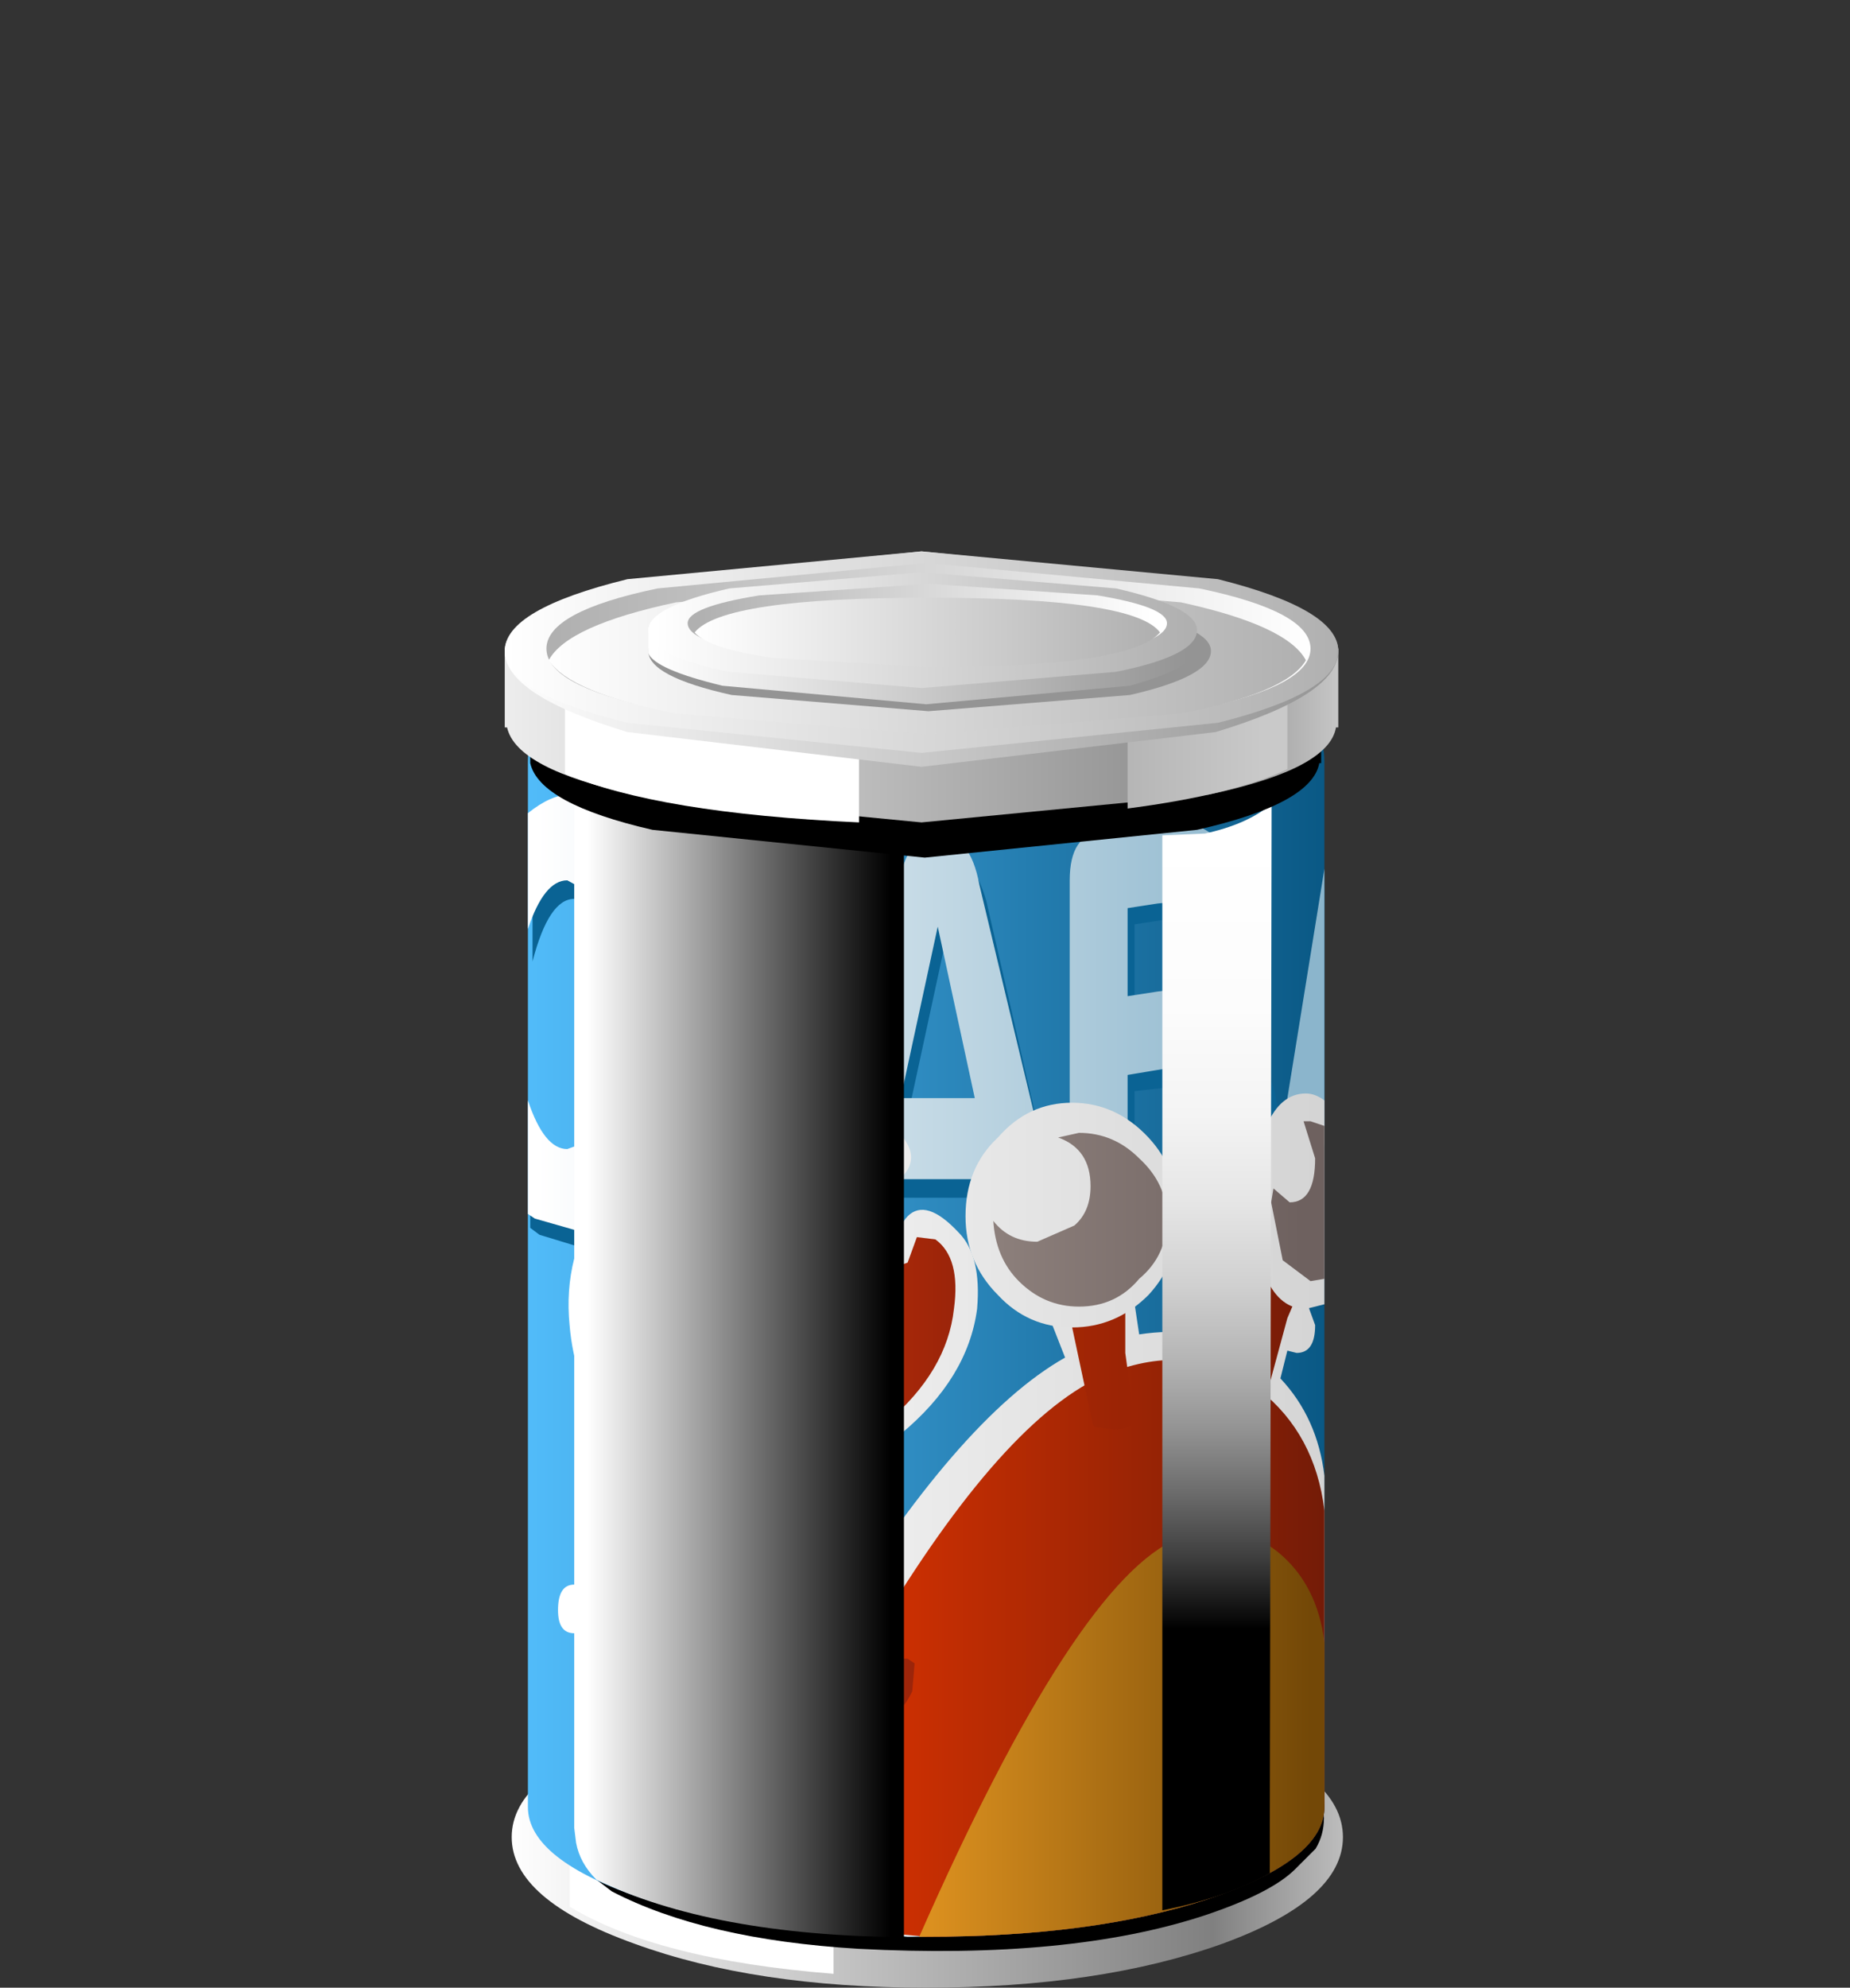 <?xml version="1.0" encoding="UTF-8" standalone="no"?>
<svg xmlns:xlink="http://www.w3.org/1999/xlink" height="42.9px" width="39.95px" xmlns="http://www.w3.org/2000/svg">
  <rect width="100%" height="100%" fill="#333333" stroke="none"/>
  <g transform="matrix(1.0, 0.0, 0.0, 1.0, 0.0, 0.0)">
    <use height="31.0" transform="matrix(1.0, 0.0, 0.0, 1.0, 10.9, 11.9)" width="18.1" xlink:href="#sprite0"/>
  </g>
  <defs>
    <g id="sprite0" transform="matrix(1.0, 0.0, 0.0, 1.0, 0.0, 0.0)">
      <use height="6.5" transform="matrix(1.0, 0.0, 0.0, 1.0, 0.15, 24.5)" width="17.95" xlink:href="#shape0"/>
      <use height="6.25" transform="matrix(0.8, 0.0, 0.0, 0.8, 0.95, 25.2)" width="20.9" xlink:href="#sprite1"/>
      <use height="27.75" transform="matrix(1.0, 0.0, 0.0, 1.0, 0.5, 2.15)" width="17.2" xlink:href="#shape2"/>
      <use height="32.95" transform="matrix(0.8, 0.0, 0.0, 0.8, 1.5, 3.55)" width="8.9" xlink:href="#sprite2"/>
      <use height="29.85" transform="matrix(0.8, 0.0, 0.0, 0.8, 14.2, 5.45)" width="2.95" xlink:href="#sprite3"/>
      <use height="5.45" transform="matrix(0.8, 0.0, 0.0, 0.8, 0.55, 2.25)" width="21.35" xlink:href="#sprite4"/>
      <use height="5.85" transform="matrix(1.0, 0.0, 0.0, 1.0, 0.0, 0.0)" width="18.0" xlink:href="#shape6"/>
    </g>
    <g id="shape0" transform="matrix(1.0, 0.0, 0.0, 1.0, -0.15, -24.5)">
      <path d="M18.1 27.75 Q18.1 29.1 15.5 30.05 12.85 31.0 9.1 31.0 5.4 31.0 2.8 30.05 0.15 29.1 0.15 27.75 0.15 26.4 2.8 25.5 5.4 24.5 9.1 24.5 12.85 24.5 15.5 25.5 18.1 26.4 18.1 27.75" fill="url(#gradient0)" fill-rule="evenodd" stroke="none"/>
      <path d="M1.4 29.25 L1.4 26.75 7.1 26.75 7.1 30.7 Q3.3 30.4 1.4 29.25" fill="url(#gradient1)" fill-rule="evenodd" stroke="none"/>
    </g>
    <linearGradient gradientTransform="matrix(0.011, 0.0, 0.0, -0.011, 9.1, 27.75)" gradientUnits="userSpaceOnUse" id="gradient0" spreadMethod="pad" x1="-819.2" x2="819.2">
      <stop offset="0.0" stop-color="#ffffff"/>
      <stop offset="0.843" stop-color="#808080"/>
      <stop offset="1.0" stop-color="#bdbdbd"/>
    </linearGradient>
    <linearGradient gradientTransform="matrix(0.004, 0.0, 0.0, -0.004, 4.25, 28.75)" gradientUnits="userSpaceOnUse" id="gradient1" spreadMethod="pad" x1="-819.2" x2="819.2">
      <stop offset="0.0" stop-color="#ffffff"/>
      <stop offset="1.0" stop-color="#ffffff"/>
    </linearGradient>
    <g id="sprite1" transform="matrix(1.0, 0.0, 0.0, 1.0, 0.0, 0.0)">
      <use height="6.25" transform="matrix(1.0, 0.0, 0.0, 1.0, 0.0, 0.0)" width="20.9" xlink:href="#shape1"/>
    </g>
    <g id="shape1" transform="matrix(1.0, 0.0, 0.0, 1.0, 0.0, 0.0)">
      <path d="M20.7 1.7 Q21.15 2.75 20.7 3.5 L20.15 4.05 Q19.5 4.7 17.7 5.3 14.05 6.5 8.35 6.2 4.2 5.95 1.7 4.65 L0.0 3.35 0.2 0.0 10.2 0.25 Q20.25 0.65 20.7 1.7" fill="#000000" fill-rule="evenodd" stroke="none"/>
    </g>
    <g id="shape2" transform="matrix(1.0, 0.0, 0.0, 1.0, -0.5, -2.15)">
      <path d="M17.1 3.35 Q17.7 3.75 17.7 4.55 L17.7 27.1 Q17.7 28.25 15.15 29.1 12.7 29.9 9.1 29.9 5.55 29.9 3.05 29.1 0.5 28.25 0.5 27.1 L0.5 4.55 Q0.5 3.75 1.1 3.35 1.9 2.85 2.1 2.15 L16.1 2.15 16.3 2.55 17.1 3.35" fill="url(#gradient2)" fill-rule="evenodd" stroke="none"/>
      <path d="M1.5 7.5 Q0.95 7.5 0.6 8.85 L0.6 6.0 Q0.95 5.55 1.5 5.65 1.9 5.65 2.3 5.95 2.7 6.4 2.7 7.15 2.7 8.0 2.35 8.0 L2.05 7.75 1.5 7.5" fill="#0a6394" fill-rule="evenodd" stroke="none"/>
      <path d="M1.9 15.1 L0.75 14.75 0.55 14.6 0.55 12.1 Q0.85 13.3 1.5 13.3 L2.05 13.05 2.4 12.8 Q2.75 12.8 2.75 13.7 2.75 14.85 1.9 15.1" fill="#0a6394" fill-rule="evenodd" stroke="none"/>
      <path d="M2.9 7.15 Q2.9 6.1 3.45 6.2 L4.9 6.4 6.3 7.25 Q6.65 7.75 6.65 9.25 6.65 11.3 5.25 11.6 L6.5 14.0 6.7 14.55 6.5 15.25 6.1 15.5 5.7 15.15 4.0 11.6 4.0 14.4 Q4.0 15.3 3.5 15.3 L3.3 15.3 Q2.9 15.15 2.9 14.3 L2.9 7.15 M5.5 9.45 L5.25 8.5 4.7 8.05 4.0 8.0 4.0 10.25 4.5 10.5 5.15 10.25 Q5.5 9.95 5.5 9.45" fill="#0a6394" fill-rule="evenodd" stroke="none"/>
      <path d="M8.6 7.55 Q8.9 6.5 9.5 6.5 10.1 6.5 10.4 7.55 L12.1 14.95 11.9 15.65 11.15 15.65 10.9 15.15 10.7 13.95 8.35 13.95 8.1 15.15 7.9 15.65 7.1 15.6 6.9 14.9 6.9 14.5 8.6 7.55 M9.5 8.5 L8.7 12.2 10.3 12.2 9.5 8.5" fill="#0a6394" fill-rule="evenodd" stroke="none"/>
      <path d="M13.6 13.75 L14.6 13.65 Q15.35 13.55 15.35 12.5 15.35 11.45 14.5 11.55 L13.6 11.65 13.6 13.75 M14.25 9.9 Q14.9 9.8 14.9 8.8 14.9 7.9 14.25 7.95 L13.6 8.05 13.6 9.95 14.25 9.9 M16.3 10.95 Q16.7 11.5 16.7 12.35 16.7 13.55 16.3 14.2 15.9 14.8 15.0 15.2 L14.15 15.4 13.0 15.5 Q12.35 15.6 12.35 14.6 L12.35 7.45 Q12.35 6.5 13.0 6.4 L14.6 6.25 Q15.3 6.15 15.7 6.75 16.2 7.35 16.2 8.35 16.2 9.6 15.4 10.3 15.95 10.4 16.3 10.95" fill="#0a6394" fill-rule="evenodd" stroke="none"/>
      <path d="M16.7 14.2 L17.7 7.2 17.7 13.2 17.55 14.3 16.8 14.65 16.7 14.2" fill="#0a6394" fill-rule="evenodd" stroke="none"/>
      <path d="M1.35 7.1 Q0.85 7.1 0.5 8.15 L0.5 5.65 Q1.0 5.25 1.4 5.25 1.8 5.3 2.15 5.6 2.6 6.0 2.55 6.75 2.55 7.65 2.25 7.65 L1.9 7.4 1.35 7.1" fill="url(#gradient3)" fill-rule="evenodd" stroke="none"/>
      <path d="M1.7 14.7 L0.65 14.4 0.5 14.3 0.5 11.85 Q0.85 12.9 1.35 12.9 L1.9 12.7 2.25 12.45 Q2.6 12.45 2.6 13.3 2.6 14.5 1.75 14.7 L1.7 14.7" fill="url(#gradient4)" fill-rule="evenodd" stroke="none"/>
      <path d="M2.7 6.75 Q2.7 5.8 3.3 5.8 L4.75 6.05 Q5.85 6.35 6.15 6.9 6.5 7.4 6.5 8.9 6.5 10.9 5.1 11.2 L6.35 13.6 6.5 14.2 6.35 14.85 Q6.2 15.15 5.95 15.1 L5.5 14.75 3.9 11.25 3.85 11.25 3.85 14.0 Q3.85 14.95 3.3 14.95 L3.2 14.95 Q2.7 14.75 2.7 13.95 L2.7 6.75 M3.85 7.6 L3.85 9.9 4.4 10.1 5.05 9.85 5.35 9.05 5.1 8.1 4.55 7.7 3.85 7.6" fill="url(#gradient5)" fill-rule="evenodd" stroke="none"/>
      <path d="M8.55 11.8 L10.15 11.8 9.35 8.1 8.55 11.8 M8.5 7.2 Q8.7 6.1 9.35 6.1 10.05 6.1 10.25 7.2 L11.9 14.1 11.95 14.6 11.7 15.25 11.0 15.3 10.75 14.75 10.5 13.55 8.2 13.55 7.95 14.75 7.75 15.25 6.95 15.2 6.7 14.55 8.5 7.2" fill="url(#gradient6)" fill-rule="evenodd" stroke="none"/>
      <path d="M14.35 11.15 L13.45 11.3 13.45 13.4 14.45 13.3 Q15.25 13.2 15.25 12.1 15.25 11.1 14.35 11.15 M13.45 7.7 L13.45 9.6 14.1 9.5 Q14.8 9.45 14.8 8.45 14.8 7.5 14.1 7.6 L13.45 7.7 M14.5 5.9 Q15.1 5.8 15.55 6.4 16.05 6.95 16.05 7.95 16.05 9.3 15.25 9.9 L15.25 9.95 Q15.8 10.05 16.15 10.6 16.5 11.15 16.5 12.0 16.5 13.2 16.1 13.85 L14.85 14.85 12.9 15.1 Q12.2 15.2 12.2 14.25 L12.2 7.1 Q12.2 6.1 12.9 6.05 L14.5 5.9" fill="url(#gradient7)" fill-rule="evenodd" stroke="none"/>
      <path d="M17.4 13.9 L16.65 14.25 16.6 13.8 16.65 13.35 17.7 6.85 17.7 12.8 17.4 13.9" fill="url(#gradient8)" fill-rule="evenodd" stroke="none"/>
      <path d="M16.9 17.25 L16.75 17.85 Q17.55 18.7 17.7 19.95 L17.7 26.9 Q17.7 28.1 15.05 28.95 12.45 29.85 8.7 29.9 L3.7 29.3 6.0 25.1 Q3.9 24.5 2.7 22.9 1.55 21.25 2.15 18.9 1.5 17.9 1.4 16.7 1.25 15.2 2.1 13.95 3.2 12.3 5.05 11.75 L7.4 11.8 8.3 12.35 Q9.4 13.25 7.95 13.9 L7.3 14.05 Q6.85 14.15 6.8 14.3 L6.8 14.9 6.65 15.3 6.1 15.35 5.75 15.75 Q6.15 16.75 5.8 16.85 5.5 16.9 5.25 17.1 4.9 17.3 5.15 17.5 L5.5 17.45 5.85 17.05 6.1 17.05 6.5 17.05 6.7 16.8 6.85 16.4 7.15 16.35 7.5 16.35 7.6 15.85 7.7 15.3 8.05 15.2 8.4 15.1 Q8.5 14.55 8.7 14.35 9.1 13.95 9.8 14.7 10.3 15.2 10.2 16.35 10.0 17.85 8.55 19.05 6.7 20.5 4.65 20.3 4.55 21.7 5.45 22.6 6.0 23.15 6.95 23.35 9.8 18.7 12.1 17.4 L11.65 16.25 12.6 15.95 13.55 15.9 13.7 16.9 Q15.0 16.7 15.9 17.25 L16.2 14.65 Q17.5 15.75 17.3 16.1 L17.3 16.15 17.5 16.7 Q17.5 17.3 17.1 17.3 L16.9 17.25" fill="url(#gradient9)" fill-rule="evenodd" stroke="none"/>
      <path d="M4.15 25.6 L3.9 26.3 3.3 26.65 Q2.9 26.65 2.7 26.3 2.4 26.05 2.4 25.6 2.4 25.15 2.7 24.9 2.9 24.55 3.3 24.55 L3.9 24.9 4.15 25.6" fill="url(#gradient10)" fill-rule="evenodd" stroke="none"/>
      <path d="M1.5 22.3 Q1.9 22.3 1.9 22.85 1.9 23.35 1.5 23.35 1.15 23.35 1.15 22.85 1.15 22.3 1.5 22.3" fill="url(#gradient11)" fill-rule="evenodd" stroke="none"/>
      <path d="M5.5 21.75 Q5.5 21.1 6.2 21.1 L6.7 21.3 6.9 21.75 6.7 22.2 6.2 22.4 Q5.5 22.4 5.5 21.75" fill="url(#gradient12)" fill-rule="evenodd" stroke="none"/>
      <path d="M9.1 29.9 L4.85 29.5 8.15 23.1 Q10.95 18.5 13.15 17.7 14.9 17.05 16.3 18.1 17.5 19.05 17.7 20.7 L17.7 27.1 Q17.7 28.25 15.15 29.1 12.7 29.9 9.1 29.9" fill="url(#gradient13)" fill-rule="evenodd" stroke="none"/>
      <path d="M14.55 21.3 Q15.75 20.85 16.7 21.6 17.55 22.3 17.7 23.55 L17.7 27.1 Q17.7 28.25 15.15 29.1 12.7 29.9 9.1 29.9 L8.95 29.9 Q12.35 22.2 14.55 21.3" fill="url(#gradient14)" fill-rule="evenodd" stroke="none"/>
      <path d="M3.1 17.75 L4.5 18.1 4.15 19.8 Q4.0 21.7 4.85 22.65 5.7 23.6 7.3 23.85 L8.7 23.9 8.85 24.0 8.8 24.6 Q8.5 25.25 8.05 25.1 L6.15 24.7 Q4.1 24.05 3.15 22.7 2.2 21.3 2.55 19.4 L3.1 17.75" fill="url(#gradient15)" fill-rule="evenodd" stroke="none"/>
      <path d="M7.2 12.2 Q8.5 12.9 8.05 13.25 L7.15 13.55 Q6.5 13.7 6.5 13.85 L6.45 14.6 6.3 15.1 5.5 15.3 Q5.05 15.4 5.1 15.75 L5.5 16.5 Q5.6 16.8 5.3 16.9 4.9 17.0 4.55 17.35 4.15 17.8 4.5 18.05 L5.05 18.1 5.6 17.65 6.05 17.5 6.5 17.5 6.75 17.3 6.95 16.9 Q7.15 16.65 7.45 16.65 L7.9 16.55 7.9 16.2 7.9 15.7 Q8.0 15.5 8.3 15.5 L8.7 15.35 8.9 14.8 9.3 14.85 Q9.85 15.25 9.7 16.35 9.55 17.7 8.25 18.8 5.95 20.7 3.3 19.55 2.5 19.2 2.0 17.6 1.45 15.7 2.45 14.2 3.45 12.65 5.1 12.2 6.45 11.8 7.2 12.2" fill="url(#gradient16)" fill-rule="evenodd" stroke="none"/>
      <path d="M11.35 15.3 L11.85 15.1 12.7 14.95 13.4 14.95 13.4 17.3 13.6 18.75 Q13.55 18.95 13.15 18.95 L12.75 18.9 12.7 18.85 12.2 16.5 11.7 15.55 11.35 15.3" fill="url(#gradient17)" fill-rule="evenodd" stroke="none"/>
      <path d="M16.4 14.7 L16.8 14.9 17.25 15.3 17.35 15.65 17.2 15.85 16.9 16.55 16.25 18.95 15.95 18.85 15.9 18.6 16.3 16.3 16.4 14.7" fill="url(#gradient18)" fill-rule="evenodd" stroke="none"/>
      <path d="M14.55 14.35 Q14.55 15.35 13.9 16.05 13.2 16.75 12.25 16.75 11.3 16.75 10.65 16.05 9.95 15.35 9.95 14.35 9.95 13.3 10.65 12.65 11.3 11.9 12.25 11.9 13.2 11.9 13.9 12.65 14.55 13.35 14.55 14.35" fill="url(#gradient19)" fill-rule="evenodd" stroke="none"/>
      <path d="M17.7 11.85 L17.7 16.25 17.3 16.35 Q16.75 16.35 16.45 15.7 16.1 15.0 16.1 14.05 16.1 13.1 16.45 12.4 16.75 11.7 17.3 11.7 17.5 11.7 17.7 11.85" fill="url(#gradient20)" fill-rule="evenodd" stroke="none"/>
      <path d="M12.4 12.55 Q13.15 12.55 13.7 13.1 14.3 13.65 14.3 14.4 14.3 15.2 13.7 15.7 13.2 16.3 12.4 16.3 11.65 16.3 11.1 15.75 10.6 15.25 10.55 14.45 10.9 14.9 11.5 14.9 L12.3 14.55 Q12.65 14.25 12.65 13.7 12.65 12.9 11.95 12.65 L12.4 12.55" fill="url(#gradient21)" fill-rule="evenodd" stroke="none"/>
      <path d="M17.4 12.3 L17.7 12.4 17.7 15.7 17.4 15.75 16.8 15.3 16.55 14.05 16.6 13.75 16.95 14.05 Q17.5 14.05 17.5 13.1 L17.25 12.3 17.4 12.3" fill="url(#gradient22)" fill-rule="evenodd" stroke="none"/>
    </g>
    <linearGradient gradientTransform="matrix(0.011, 0.0, 0.0, -0.011, 9.1, 16.0)" gradientUnits="userSpaceOnUse" id="gradient2" spreadMethod="pad" x1="-819.2" x2="819.2">
      <stop offset="0.0" stop-color="#53befc"/>
      <stop offset="1.0" stop-color="#085682"/>
    </linearGradient>
    <linearGradient gradientTransform="matrix(0.01, 0.0, 0.0, -0.01, 8.9, 6.7)" gradientUnits="userSpaceOnUse" id="gradient3" spreadMethod="pad" x1="-819.2" x2="819.2">
      <stop offset="0.0" stop-color="#ffffff"/>
      <stop offset="1.0" stop-color="#8bb5cc"/>
    </linearGradient>
    <linearGradient gradientTransform="matrix(0.01, 0.0, 0.0, -0.01, 8.9, 13.3)" gradientUnits="userSpaceOnUse" id="gradient4" spreadMethod="pad" x1="-819.2" x2="819.2">
      <stop offset="0.0" stop-color="#ffffff"/>
      <stop offset="1.0" stop-color="#8bb5cc"/>
    </linearGradient>
    <linearGradient gradientTransform="matrix(0.01, 7.0E-4, 0.0, -0.01, 8.9, 10.75)" gradientUnits="userSpaceOnUse" id="gradient5" spreadMethod="pad" x1="-819.2" x2="819.2">
      <stop offset="0.0" stop-color="#ffffff"/>
      <stop offset="1.0" stop-color="#8bb5cc"/>
    </linearGradient>
    <linearGradient gradientTransform="matrix(0.01, 0.0, 0.0, -0.01, 8.9, 10.7)" gradientUnits="userSpaceOnUse" id="gradient6" spreadMethod="pad" x1="-819.2" x2="819.2">
      <stop offset="0.0" stop-color="#ffffff"/>
      <stop offset="1.0" stop-color="#8bb5cc"/>
    </linearGradient>
    <linearGradient gradientTransform="matrix(0.01, -0.001, 0.0, -0.01, 8.9, 11.1)" gradientUnits="userSpaceOnUse" id="gradient7" spreadMethod="pad" x1="-819.2" x2="819.2">
      <stop offset="0.0" stop-color="#ffffff"/>
      <stop offset="1.0" stop-color="#8bb5cc"/>
    </linearGradient>
    <linearGradient gradientTransform="matrix(0.01, 0.0, 0.0, -0.01, 8.9, 10.55)" gradientUnits="userSpaceOnUse" id="gradient8" spreadMethod="pad" x1="-819.2" x2="819.2">
      <stop offset="0.0" stop-color="#ffffff"/>
      <stop offset="1.0" stop-color="#8bb5cc"/>
    </linearGradient>
    <linearGradient gradientTransform="matrix(0.01, 0.0, 0.0, -0.01, 9.6, 20.75)" gradientUnits="userSpaceOnUse" id="gradient9" spreadMethod="pad" x1="-819.2" x2="819.2">
      <stop offset="0.0" stop-color="#ffffff"/>
      <stop offset="1.0" stop-color="#d4d4d4"/>
    </linearGradient>
    <linearGradient gradientTransform="matrix(0.01, 0.0, 0.0, -0.01, 9.6, 25.6)" gradientUnits="userSpaceOnUse" id="gradient10" spreadMethod="pad" x1="-819.2" x2="819.2">
      <stop offset="0.0" stop-color="#ffffff"/>
      <stop offset="1.0" stop-color="#d4d4d4"/>
    </linearGradient>
    <linearGradient gradientTransform="matrix(0.01, 0.0, 0.0, -0.01, 9.6, 22.85)" gradientUnits="userSpaceOnUse" id="gradient11" spreadMethod="pad" x1="-819.2" x2="819.2">
      <stop offset="0.0" stop-color="#ffffff"/>
      <stop offset="1.0" stop-color="#d4d4d4"/>
    </linearGradient>
    <linearGradient gradientTransform="matrix(0.01, 0.0, 0.0, -0.01, 9.6, 21.75)" gradientUnits="userSpaceOnUse" id="gradient12" spreadMethod="pad" x1="-819.2" x2="819.2">
      <stop offset="0.0" stop-color="#ffffff"/>
      <stop offset="1.0" stop-color="#d4d4d4"/>
    </linearGradient>
    <linearGradient gradientTransform="matrix(0.008, 0.0, 0.0, -0.008, 11.25, 23.7)" gradientUnits="userSpaceOnUse" id="gradient13" spreadMethod="pad" x1="-819.2" x2="819.2">
      <stop offset="0.0" stop-color="#f03800"/>
      <stop offset="1.0" stop-color="#731b07"/>
    </linearGradient>
    <linearGradient gradientTransform="matrix(0.005, 0.0, 0.0, -0.005, 13.3, 25.5)" gradientUnits="userSpaceOnUse" id="gradient14" spreadMethod="pad" x1="-819.2" x2="819.2">
      <stop offset="0.0" stop-color="#db901f"/>
      <stop offset="1.0" stop-color="#734807"/>
    </linearGradient>
    <linearGradient gradientTransform="matrix(0.004, 0.0, 0.0, -0.004, 5.7, 21.45)" gradientUnits="userSpaceOnUse" id="gradient15" spreadMethod="pad" x1="-819.2" x2="819.2">
      <stop offset="0.0" stop-color="#f03800"/>
      <stop offset="1.0" stop-color="#99240a"/>
    </linearGradient>
    <linearGradient gradientTransform="matrix(0.005, 0.0, 0.0, -0.005, 5.75, 16.0)" gradientUnits="userSpaceOnUse" id="gradient16" spreadMethod="pad" x1="-819.2" x2="819.2">
      <stop offset="0.0" stop-color="#f03800"/>
      <stop offset="1.0" stop-color="#99240a"/>
    </linearGradient>
    <linearGradient gradientTransform="matrix(0.001, 0.0, 0.0, -0.001, 12.5, 16.95)" gradientUnits="userSpaceOnUse" id="gradient17" spreadMethod="pad" x1="-819.2" x2="819.2">
      <stop offset="0.0" stop-color="#a62704"/>
      <stop offset="1.0" stop-color="#9b2405"/>
    </linearGradient>
    <linearGradient gradientTransform="matrix(9.0E-4, 0.0, 0.0, -9.0E-4, 16.6, 16.8)" gradientUnits="userSpaceOnUse" id="gradient18" spreadMethod="pad" x1="-819.2" x2="819.2">
      <stop offset="0.0" stop-color="#861f06"/>
      <stop offset="1.0" stop-color="#731b07"/>
    </linearGradient>
    <linearGradient gradientTransform="matrix(0.01, 0.0, 0.0, -0.01, 9.35, 14.35)" gradientUnits="userSpaceOnUse" id="gradient19" spreadMethod="pad" x1="-819.2" x2="819.2">
      <stop offset="0.0" stop-color="#ffffff"/>
      <stop offset="1.0" stop-color="#d4d4d4"/>
    </linearGradient>
    <linearGradient gradientTransform="matrix(0.01, 0.0, 0.0, -0.01, 9.35, 14.05)" gradientUnits="userSpaceOnUse" id="gradient20" spreadMethod="pad" x1="-819.2" x2="819.2">
      <stop offset="0.0" stop-color="#ffffff"/>
      <stop offset="1.0" stop-color="#d4d4d4"/>
    </linearGradient>
    <linearGradient gradientTransform="matrix(0.004, 0.0, 0.0, -0.004, 13.95, 14.4)" gradientUnits="userSpaceOnUse" id="gradient21" spreadMethod="pad" x1="-819.2" x2="819.2">
      <stop offset="0.0" stop-color="#8c7f7b"/>
      <stop offset="1.0" stop-color="#6e615f"/>
    </linearGradient>
    <linearGradient gradientTransform="matrix(0.004, 0.0, 0.0, -0.004, 13.95, 14.05)" gradientUnits="userSpaceOnUse" id="gradient22" spreadMethod="pad" x1="-819.2" x2="819.2">
      <stop offset="0.0" stop-color="#8c7f7b"/>
      <stop offset="1.0" stop-color="#6e615f"/>
    </linearGradient>
    <g id="sprite2" transform="matrix(1.0, 0.0, 0.0, 1.0, 0.0, 0.0)">
      <use height="32.95" transform="matrix(1.0, 0.0, 0.0, 1.0, 0.0, 0.0)" width="8.9" xlink:href="#shape3"/>
    </g>
    <g id="shape3" transform="matrix(1.0, 0.0, 0.0, 1.0, 0.0, 0.0)">
      <path d="M1.1 0.0 Q3.45 1.2 8.85 1.3 L8.9 1.85 8.9 32.95 Q3.7 32.9 0.6 31.4 0.15 30.95 0.05 30.4 L0.0 30.0 0.0 1.9 Q0.0 1.25 0.15 1.1 L0.8 0.4 1.1 0.0" fill="url(#gradient23)" fill-rule="evenodd" stroke="none"/>
    </g>
    <linearGradient gradientTransform="matrix(0.005, 0.0, 0.0, -0.005, 4.45, 16.45)" gradientUnits="userSpaceOnUse" id="gradient23" spreadMethod="pad" x1="-819.2" x2="819.2">
      <stop offset="0.0" stop-color="#ffffff"/>
      <stop offset="1.0" stop-color="#000000"/>
    </linearGradient>
    <g id="sprite3" transform="matrix(1.0, 0.0, 0.0, 1.0, 0.0, 0.0)">
      <use height="29.85" transform="matrix(1.0, 0.0, 0.0, 1.0, 0.0, 0.0)" width="2.95" xlink:href="#shape4"/>
    </g>
    <g id="shape4" transform="matrix(1.0, 0.0, 0.0, 1.0, 0.0, 0.0)">
      <path d="M0.0 29.85 L0.0 0.85 1.15 0.8 Q2.3 0.55 2.95 0.0 L2.9 28.85 Q1.75 29.5 0.0 29.85" fill="url(#gradient24)" fill-rule="evenodd" stroke="none"/>
    </g>
    <linearGradient gradientTransform="matrix(0.0, 0.013, 0.013, 0.0, 1.45, 11.6)" gradientUnits="userSpaceOnUse" id="gradient24" spreadMethod="pad" x1="-819.2" x2="819.2">
      <stop offset="0.0" stop-color="#ffffff"/>
      <stop offset="0.212" stop-color="#fcfcfc"/>
      <stop offset="0.349" stop-color="#f4f4f4"/>
      <stop offset="0.463" stop-color="#e5e5e5"/>
      <stop offset="0.565" stop-color="#d0d0d0"/>
      <stop offset="0.659" stop-color="#b5b5b5"/>
      <stop offset="0.745" stop-color="#949494"/>
      <stop offset="0.827" stop-color="#6c6c6c"/>
      <stop offset="0.91" stop-color="#3e3e3e"/>
      <stop offset="0.984" stop-color="#0c0c0c"/>
      <stop offset="1.0" stop-color="#000000"/>
    </linearGradient>
    <g id="sprite4" transform="matrix(1.0, 0.0, 0.0, 1.0, 0.0, 0.0)">
      <use height="5.45" transform="matrix(1.0, 0.0, 0.0, 1.0, 0.0, 0.0)" width="21.35" xlink:href="#shape5"/>
    </g>
    <g id="shape5" transform="matrix(1.0, 0.0, 0.0, 1.0, 0.0, 0.0)">
      <path d="M21.35 0.8 L21.35 2.9 21.3 2.9 Q21.1 4.0 18.0 4.7 L10.65 5.45 3.3 4.7 Q0.25 4.0 0.0 2.9 L0.0 0.8 3.25 0.8 Q6.3 0.0 10.65 0.0 L18.1 0.8 21.35 0.8" fill="#000000" fill-rule="evenodd" stroke="none"/>
    </g>
    <g id="shape6" transform="matrix(1.0, 0.0, 0.0, 1.0, 0.0, 0.0)">
      <path d="M18.0 2.1 L18.0 3.8 17.95 3.8 Q17.8 4.7 15.2 5.25 L9.0 5.85 2.8 5.25 Q0.25 4.7 0.05 3.8 L0.0 3.8 0.0 2.1 2.7 2.1 9.0 1.5 15.25 2.1 18.0 2.1" fill="url(#gradient25)" fill-rule="evenodd" stroke="none"/>
      <path d="M13.45 5.55 L13.45 2.25 16.9 2.25 16.9 4.7 Q15.75 5.25 13.45 5.55" fill="url(#gradient26)" fill-rule="evenodd" stroke="none"/>
      <path d="M1.3 2.1 L2.7 2.1 6.05 1.6 7.65 1.6 7.65 5.85 Q3.3 5.65 1.3 4.8 L1.3 2.1" fill="url(#gradient27)" fill-rule="evenodd" stroke="none"/>
      <path d="M18.0 2.15 Q18.0 3.1 15.35 3.9 L9.0 4.65 2.65 3.9 Q0.0 3.1 0.0 2.15 0.0 1.3 2.65 0.65 L9.0 0.0 15.35 0.65 Q18.0 1.3 18.0 2.15" fill="url(#gradient28)" fill-rule="evenodd" stroke="none"/>
      <path d="M18.0 2.15 Q18.0 3.05 15.4 3.7 L9.0 4.35 2.65 3.7 Q0.0 3.05 0.0 2.15 0.0 1.25 2.65 0.6 L9.0 0.0 15.4 0.6 Q18.0 1.25 18.0 2.15" fill="url(#gradient29)" fill-rule="evenodd" stroke="none"/>
      <path d="M17.4 2.1 Q17.4 2.9 15.0 3.4 L9.1 3.95 3.3 3.4 Q0.9 2.9 0.9 2.1 0.9 1.3 3.3 0.8 L9.1 0.25 15.0 0.8 Q17.4 1.3 17.4 2.1" fill="url(#gradient30)" fill-rule="evenodd" stroke="none"/>
      <path d="M9.1 3.95 L3.7 3.5 Q1.4 3.05 0.95 2.35 1.35 1.6 3.7 1.1 L9.1 0.65 14.6 1.1 Q16.9 1.6 17.3 2.35 16.9 3.05 14.6 3.5 L9.1 3.95" fill="url(#gradient31)" fill-rule="evenodd" stroke="none"/>
      <path d="M15.25 2.15 Q15.25 2.7 13.5 3.1 L9.15 3.45 4.9 3.1 Q3.1 2.7 3.1 2.15 3.1 1.65 4.9 1.3 L9.15 0.9 13.5 1.3 Q15.25 1.65 15.25 2.15" fill="#949494" fill-rule="evenodd" stroke="none"/>
      <path d="M14.9 2.15 L14.9 2.2 Q14.75 2.55 13.5 2.9 L9.1 3.3 4.7 2.9 Q3.25 2.55 3.1 2.2 L3.1 1.65 4.9 1.65 9.0 1.5 13.1 1.65 14.9 1.65 14.9 2.1 14.95 2.15 14.9 2.15" fill="url(#gradient32)" fill-rule="evenodd" stroke="none"/>
      <path d="M14.95 1.7 Q14.95 2.25 13.2 2.6 L9.0 2.95 4.85 2.6 Q3.1 2.25 3.1 1.7 3.1 1.2 4.85 0.8 L9.0 0.45 13.2 0.8 Q14.95 1.2 14.95 1.7" fill="url(#gradient33)" fill-rule="evenodd" stroke="none"/>
      <path d="M14.3 1.55 Q14.3 1.95 12.8 2.2 L9.15 2.5 5.5 2.2 Q3.95 1.95 3.95 1.55 3.95 1.2 5.5 0.95 L9.15 0.7 12.8 0.95 Q14.3 1.2 14.3 1.55" fill="url(#gradient34)" fill-rule="evenodd" stroke="none"/>
      <path d="M9.15 2.5 L5.8 2.3 Q4.4 2.1 4.1 1.75 4.7 1.0 9.15 1.0 13.6 1.0 14.15 1.75 13.5 2.5 9.15 2.5" fill="url(#gradient35)" fill-rule="evenodd" stroke="none"/>
    </g>
    <linearGradient gradientTransform="matrix(0.011, 0.0, 0.0, -0.011, 9.0, 3.7)" gradientUnits="userSpaceOnUse" id="gradient25" spreadMethod="pad" x1="-819.2" x2="819.2">
      <stop offset="0.0" stop-color="#ededed"/>
      <stop offset="0.804" stop-color="#919191"/>
      <stop offset="0.851" stop-color="#979797"/>
      <stop offset="0.918" stop-color="#a8a8a8"/>
      <stop offset="0.992" stop-color="#c3c3c3"/>
      <stop offset="1.0" stop-color="#c7c7c7"/>
    </linearGradient>
    <linearGradient gradientTransform="matrix(-0.003, 0.0, 0.0, 0.003, 13.9, 3.9)" gradientUnits="userSpaceOnUse" id="gradient26" spreadMethod="pad" x1="-819.2" x2="819.2">
      <stop offset="0.0" stop-color="#c9c9c9"/>
      <stop offset="1.0" stop-color="#a8a8a8"/>
    </linearGradient>
    <linearGradient gradientTransform="matrix(0.004, 0.0, 0.0, -0.004, 4.5, 3.7)" gradientUnits="userSpaceOnUse" id="gradient27" spreadMethod="pad" x1="-819.2" x2="819.2">
      <stop offset="0.0" stop-color="#ffffff"/>
      <stop offset="1.0" stop-color="#ffffff"/>
    </linearGradient>
    <linearGradient gradientTransform="matrix(0.011, 0.0, 0.0, -0.011, 9.0, 2.3)" gradientUnits="userSpaceOnUse" id="gradient28" spreadMethod="pad" x1="-819.2" x2="819.2">
      <stop offset="0.0" stop-color="#ffffff"/>
      <stop offset="1.0" stop-color="#949494"/>
    </linearGradient>
    <linearGradient gradientTransform="matrix(0.011, 0.0, 0.0, -0.011, 9.05, 2.15)" gradientUnits="userSpaceOnUse" id="gradient29" spreadMethod="pad" x1="-819.2" x2="819.2">
      <stop offset="0.0" stop-color="#ffffff"/>
      <stop offset="1.0" stop-color="#b0b0b0"/>
    </linearGradient>
    <linearGradient gradientTransform="matrix(-0.01, 0.0, 0.0, 0.01, 9.3, 2.1)" gradientUnits="userSpaceOnUse" id="gradient30" spreadMethod="pad" x1="-819.2" x2="819.2">
      <stop offset="0.0" stop-color="#ffffff"/>
      <stop offset="1.0" stop-color="#b0b0b0"/>
    </linearGradient>
    <linearGradient gradientTransform="matrix(0.01, 0.0, 0.0, -0.01, 9.1, 2.3)" gradientUnits="userSpaceOnUse" id="gradient31" spreadMethod="pad" x1="-819.2" x2="819.2">
      <stop offset="0.0" stop-color="#ffffff"/>
      <stop offset="1.0" stop-color="#b0b0b0"/>
    </linearGradient>
    <linearGradient gradientTransform="matrix(0.007, 0.0, 0.0, -0.007, 9.0, 2.4)" gradientUnits="userSpaceOnUse" id="gradient32" spreadMethod="pad" x1="-819.2" x2="819.2">
      <stop offset="0.0" stop-color="#ffffff"/>
      <stop offset="1.0" stop-color="#949494"/>
    </linearGradient>
    <linearGradient gradientTransform="matrix(0.007, 0.0, 0.0, -0.007, 9.0, 1.7)" gradientUnits="userSpaceOnUse" id="gradient33" spreadMethod="pad" x1="-819.2" x2="819.2">
      <stop offset="0.0" stop-color="#ffffff"/>
      <stop offset="1.0" stop-color="#b0b0b0"/>
    </linearGradient>
    <linearGradient gradientTransform="matrix(-0.006, 0.0, 0.0, 0.006, 9.05, 1.55)" gradientUnits="userSpaceOnUse" id="gradient34" spreadMethod="pad" x1="-819.2" x2="819.2">
      <stop offset="0.0" stop-color="#ffffff"/>
      <stop offset="1.0" stop-color="#b0b0b0"/>
    </linearGradient>
    <linearGradient gradientTransform="matrix(0.006, 0.0, 0.0, -0.006, 9.1, 1.75)" gradientUnits="userSpaceOnUse" id="gradient35" spreadMethod="pad" x1="-819.2" x2="819.2">
      <stop offset="0.0" stop-color="#ffffff"/>
      <stop offset="1.0" stop-color="#b0b0b0"/>
    </linearGradient>
  </defs>
</svg>

